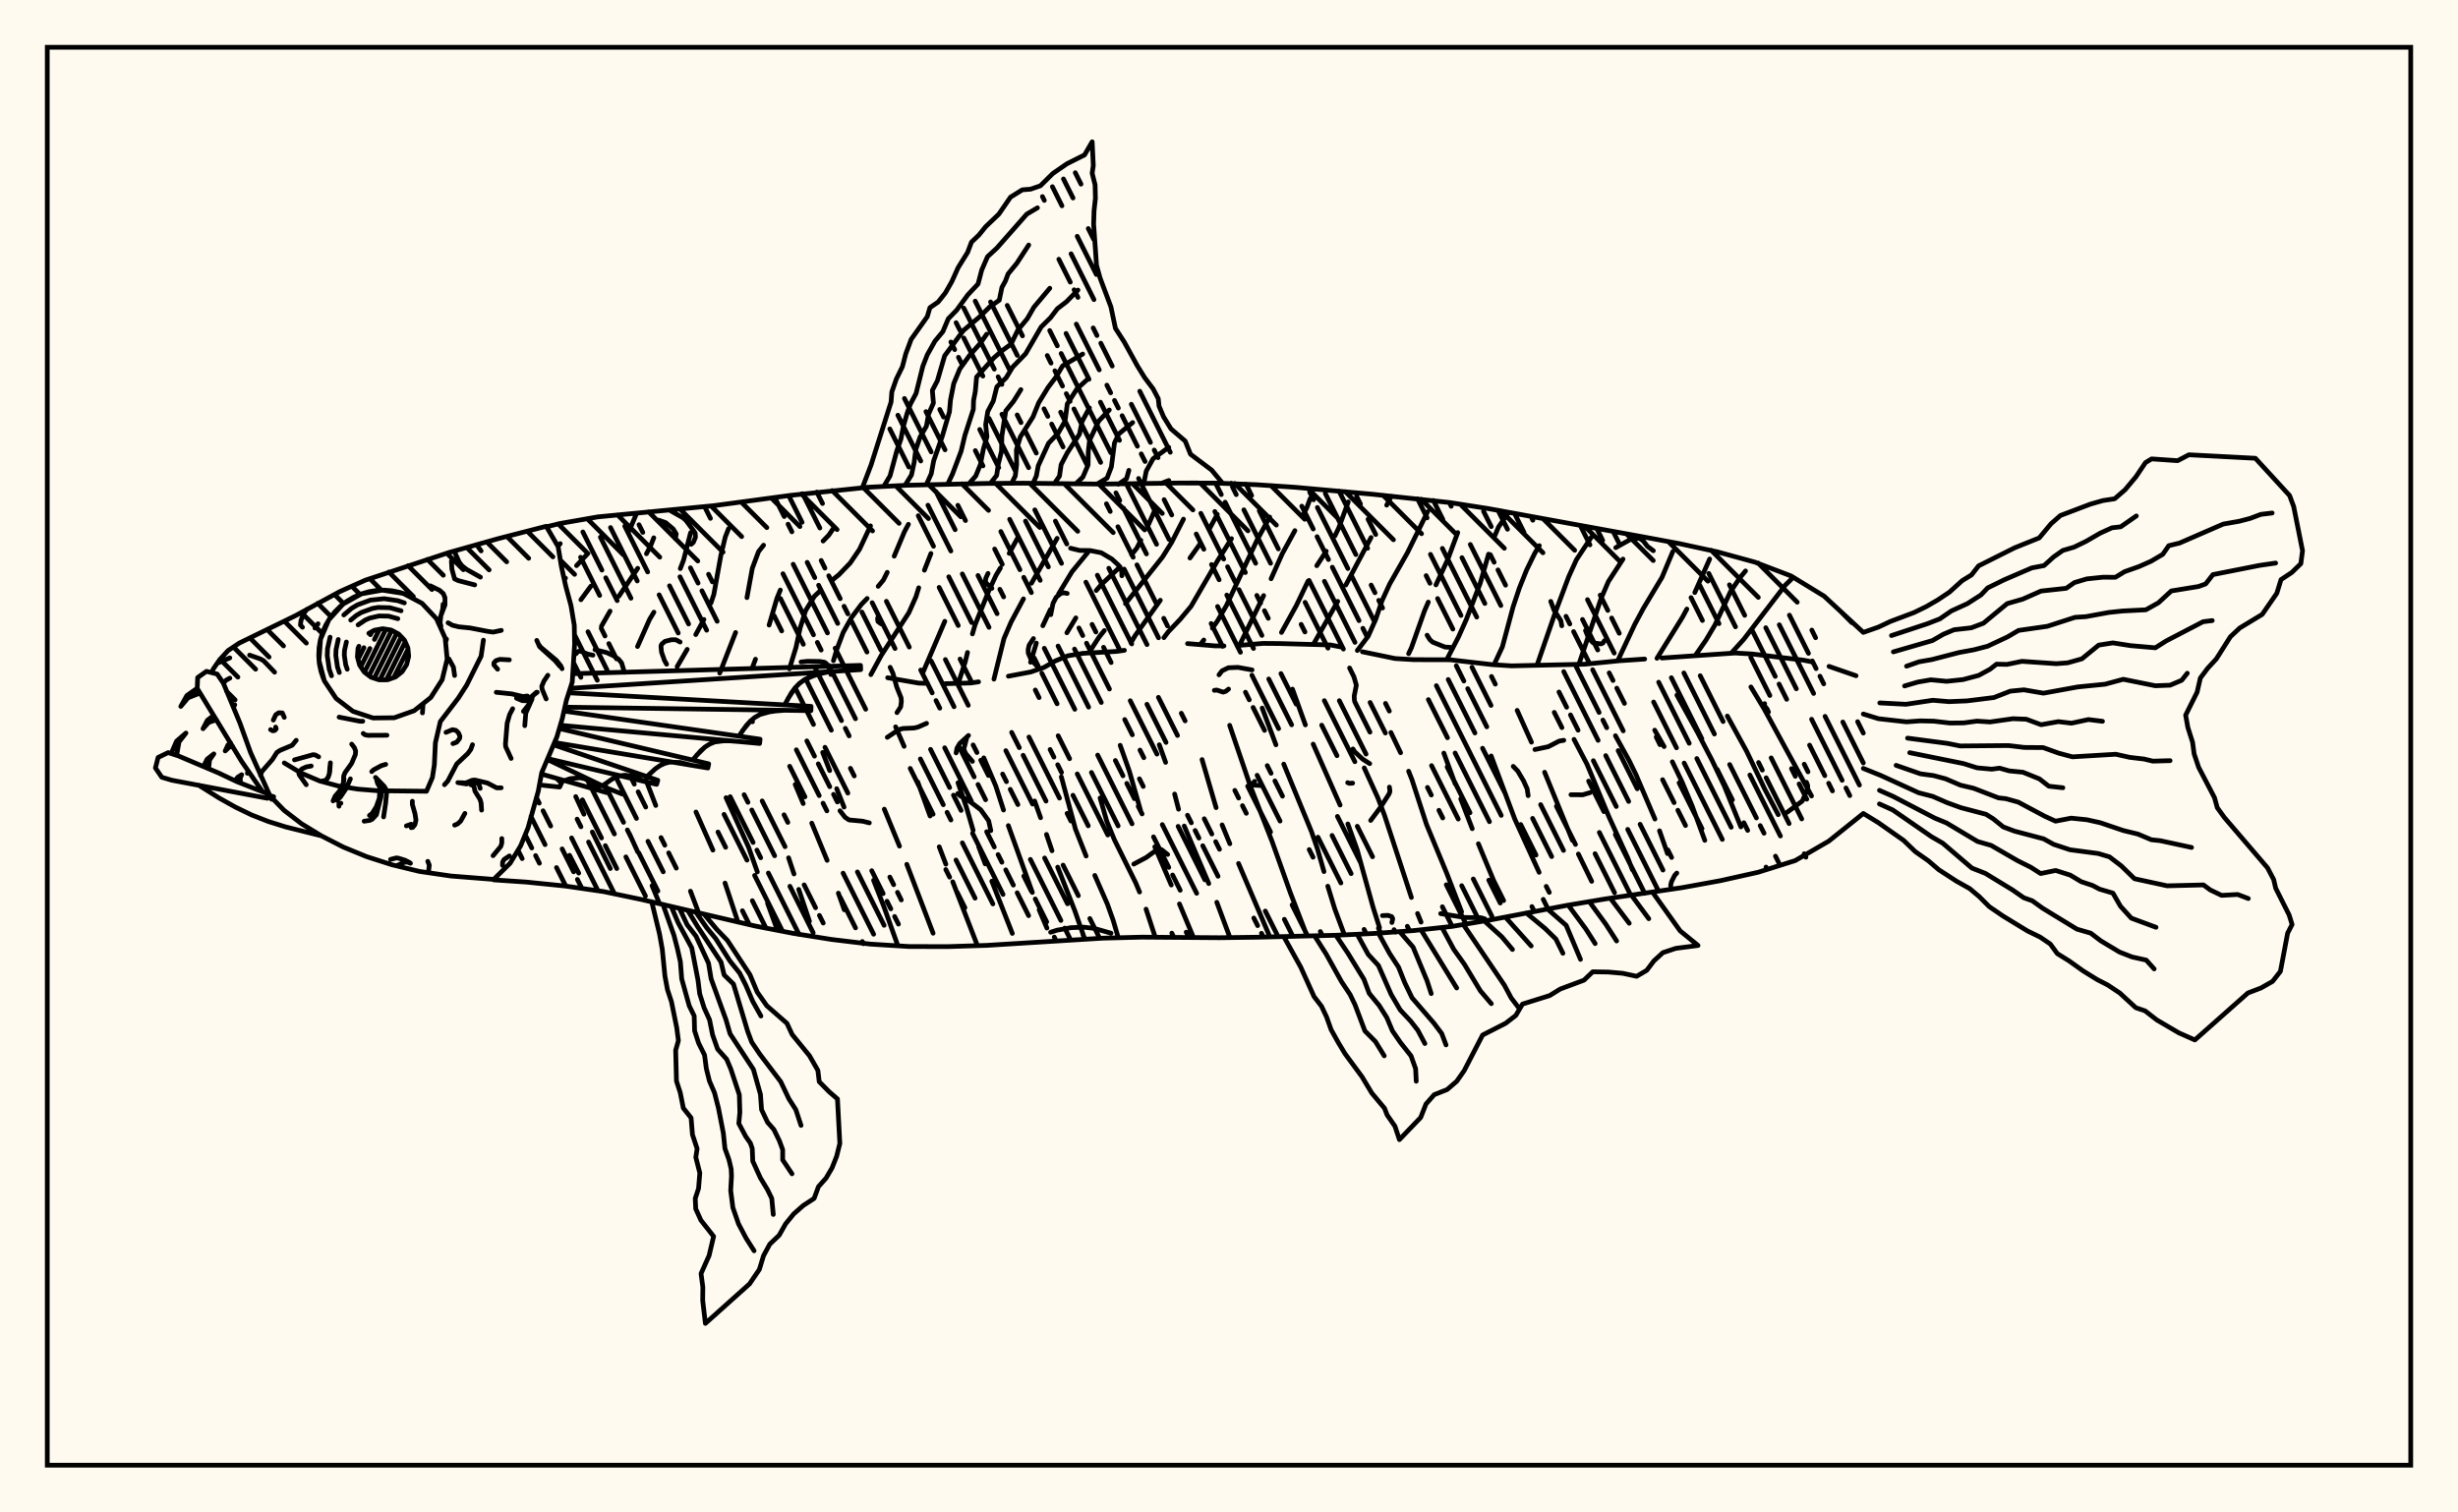 <svg xmlns="http://www.w3.org/2000/svg" width="520" height="320"><rect x="0" y="0" width="520" height="320" fill="floralwhite"/><rect x="10" y="10" width="500" height="300" stroke="black" stroke-width="1" fill="none"/><path stroke="black" stroke-width="1" fill="none" stroke-linecap="round" stroke-linejoin="round" d="
M 115.61 111.46 118.36 110.78 126.46 109.36 151 106.99 167.29 104.8 183.64 103.09 191.85 102.67 208.28 102.29 216.5 102.23 232.93 102.42 249.37 102.2 257.59 102.22 265.8 102.55 274 103.1 290.37 104.57 306.71 106.33 314.83 107.6 347.17 113.51 355.25 115.01 363.28 116.75 371.21 118.92 378.89 121.85 385.9 126.13 394.19 133.8 
M 394.19 172.11 386.89 177.96 379.78 182.08 371.94 184.55 363.92 186.34 355.83 187.81 339.57 190.2 331.47 191.56 315.32 194.63 307.21 196 299.05 196.89 290.85 197.49 282.64 197.88 266.21 198.29 257.99 198.4 241.55 198.28 233.34 198.49 208.73 200.02 200.51 200.28 192.3 200.26 184.09 199.75 175.93 198.77 167.82 197.48 159.75 195.92 135.73 190.32 127.69 188.64 119.56 187.46 111.38 186.63 104.45 186.16 
M 187.79 143.39 194.35 144.53 196.24 144.59 
M 199.98 144.65 205.39 144.5 207.02 144.26 
M 213.33 143.07 218.07 142.17 220.86 141.21 223.25 139.84 225.91 138.75 229.14 138.23 236.23 137.82 237.87 137.59 
M 251.23 136.17 257.14 136.66 258.93 136.66 
M 262.34 136.53 267.22 136.13 270.75 136.16 281.47 136.46 283.65 136.88 
M 288.22 137.9 295.13 139.33 299.11 139.57 306.76 139.59 315.59 140.61 319.8 140.88 335.28 140.53 342.45 139.81 347.94 139.44 
M 351.57 139.22 367.07 138.16 370.69 138.37 381.53 139.68 383.27 140.02 
M 386.94 140.99 392.65 142.97 
M 118.52 115.02 118.03 115.58 
M 120.49 180.96 122.43 184.73 
M 124.38 117.1 121.97 119.67 
M 119.63 122.32 119.38 122.64 
M 121.8 168.54 123.53 172.27 
M 125.31 176.03 129.11 183.76 
M 134.58 108.85 133.11 112.28 
M 125.01 124.01 122.89 126.89 
M 133.17 176.42 134.91 180.24 
M 137.95 187.39 139.53 191.21 
M 138.31 113.79 137.62 115.55 136.76 117.16 
M 134.91 120.24 130.91 126.16 
M 129.06 129.3 127.24 132.48 
M 136.64 165 138.73 170.42 
M 146.07 188.55 147.81 193.17 
M 146.1 112.7 144.6 118.53 143.92 120.3 
M 138.34 129.52 137.41 131.07 134.87 136.79 
M 147.24 171.8 150.82 179.86 
M 153.38 186.84 156.12 195.1 
M 154.13 111.86 153.44 113.6 152.5 117.52 151.01 125.8 150.39 127.62 
M 148.92 131.07 147.19 134.26 
M 145.38 137.39 143.25 141.04 
M 153.6 168.77 158.35 179.22 160.22 184.48 
M 162.38 191.09 164.46 196.83 
M 161.54 115.35 160.47 116.71 159.15 120.25 158.02 126.44 
M 155.62 133.82 152.26 142.42 
M 166.83 181.49 167.97 184.91 
M 168.98 188.18 171.24 194.91 
M 176.3 111.81 175.32 113.24 174.13 114.47 
M 165.08 124.84 164.37 126.58 162.71 132.25 
M 159.83 139.47 159.08 141.47 
M 168.23 165.98 169.92 170.01 
M 171.73 174.16 174.98 182.03 
M 177.36 188.97 178.61 192.49 
M 184.16 111.26 181.84 116.21 179.87 119.11 177.48 121.59 176.13 122.68 
M 173.54 124.97 172.29 126.16 170.43 129.19 169.26 132.91 168.4 136.96 167 141.51 
M 174.04 159.2 175.53 163.04 
M 177.01 166.87 178.56 170.76 
M 184.81 186.25 187.01 191.87 189.95 200.11 
M 192.18 110.93 191.33 112.52 189.17 117.67 
M 187.7 121.09 186.89 122.72 185.78 124.06 
M 183.45 126.62 182.24 127.86 180.13 130.67 178.38 133.82 177.04 137.39 176.32 139.78 
M 187.08 171.2 190.29 179.02 
M 191.84 182.87 197.4 197.45 
M 196.94 117.11 195.56 120.64 
M 194.36 124.36 193.78 126.24 192.27 129.64 186.46 138.63 184.23 142.73 
M 189.47 153.78 191.27 157.91 
M 194.15 165.43 196.76 172.65 
M 198.7 179.17 200.1 182.84 
M 201.56 186.57 206.78 200.08 
M 199.88 131.45 195.22 142.35 
M 202.67 165.61 204.46 170.84 205.87 175.68 
M 207.04 179.13 208.42 182.78 
M 209.82 186.44 214.16 197.49 
M 215.25 113.89 213.5 117.08 
M 211.64 120.17 210.71 121.72 209.14 125.11 206.28 132.19 205.72 134.12 
M 204.68 138.05 204.19 140.06 202.7 144.64 
M 208.12 160.34 210.67 166.32 212.3 171.38 
M 213.32 174.68 218.4 188.82 
M 219.84 192.5 221.48 196.36 
M 223.64 113.9 218.21 123.4 
M 216.52 126.71 213.91 131.59 212.4 135.09 210.27 143.69 
M 218.88 169.47 220.14 173.01 
M 221.39 176.55 222.56 180 
M 223.76 183.47 227.4 192.74 229.19 197.85 
M 230.15 116.86 226.77 120.98 223.94 125.67 
M 222.21 128.97 220.61 132.39 
M 219.24 136.06 218.02 140.12 
M 224.53 164.36 227.52 175.43 229.77 181.12 
M 231.61 185.22 234.26 191.26 235.5 194.73 236.58 198.41 
M 244.49 107.53 242.97 110.97 
M 241.35 114.32 240.5 115.97 239.39 117.36 
M 236.96 119.93 233.08 123.59 231.91 124.94 
M 227.6 130.73 225.7 133.88 
M 232.73 168.84 234.14 173.75 235.76 177.68 240.26 186.78 241.08 188.73 
M 242.45 192.35 244.4 198.3 
M 250.37 109.84 247.85 114.79 245.92 117.87 238.1 127.72 
M 233.63 133.4 232.5 134.81 230.35 138.13 
M 236.98 157.69 238.93 163.2 241.29 171.47 
M 244.3 179.16 247.79 187.25 
M 249.52 191.25 252.49 198.36 
M 257.52 108.82 255.77 112.05 
M 253.84 115.13 251.74 118.06 
M 245.47 127 240.16 134.45 239.24 136.01 
M 245.25 157.57 246.59 161.3 
M 248.5 168 249.33 171.21 
M 250.53 174.77 255.72 186.94 
M 257.42 190.9 260.04 197.94 
M 260.53 113.96 257.6 118.6 251.98 128.27 249.65 131.06 247.14 133.69 246.23 134.91 
M 254.3 160.71 257.27 170.88 
M 258.54 174.53 260.18 178.52 
M 262.02 182.69 268.65 198.24 
M 268.62 109.4 265.94 114.25 259.44 128.14 257.55 131.39 256.49 132.91 
M 254.67 135.41 253.92 136.38 
M 260.14 153.46 264.52 166.33 269.14 178.11 272.98 188.89 276.51 198.04 
M 277.17 105.5 276.5 107.32 275.68 109 
M 273.94 112.27 271.26 117.17 268.9 122.45 
M 267.33 126.01 262.21 136.55 
M 267.02 149.81 269.93 157.58 
M 271.58 161.67 277.44 175.93 278.69 179.53 280.09 184.41 
M 280.9 187.5 282.39 192.35 284.42 197.8 
M 285.23 106.19 283.22 111.69 282.4 113.39 
M 280.57 116.62 278.57 119.69 
M 276.72 122.94 274.23 128.15 271.1 133.81 
M 273.43 145.8 276.16 153.37 
M 277.81 157.44 283.5 170.33 
M 285.14 174.33 287.1 179.76 290.47 191.92 291.84 196.26 
M 294.36 104.97 293.36 106.88 
M 290.05 113.73 284.71 123.78 
M 283 127.23 277.86 136.31 
M 288.61 162.47 291.5 168.82 292.89 172.47 298.59 189.88 
M 299.89 193.28 300.63 195.1 
M 302.01 108.28 297.77 116.91 294.01 123.53 292.37 127.1 291.05 131.01 289.43 134.63 287.15 137.63 
M 294.25 154.98 296.3 159.26 
M 298 163.17 298.72 164.99 301.78 174.42 306.03 184.68 309.21 192.92 
M 308.39 112.68 306.27 118.38 303.78 123.75 
M 302.16 127.39 301.36 129.24 298.59 137.06 298 138.3 
M 305.45 159.34 307.84 165.83 
M 309.03 169.02 311.46 175.33 
M 312.76 178.52 316 186.33 318.1 190.54 
M 319.15 108.39 317.02 111.5 316.24 113.34 
M 314.91 117.25 313.15 123.39 310.21 131.06 308.56 134.74 306.07 139.55 
M 315.46 159.94 320.47 173.33 325.61 184.57 
M 327.11 187.54 327.76 188.81 
M 325.65 115.45 324.67 117.09 322.94 120.64 321.43 124.41 320.1 128.4 317.84 136.84 316.06 140.66 
M 320.96 150.3 323.99 157.03 
M 326.77 163.39 332.65 177.8 
M 333.91 180.69 336.73 186.47 
M 336.63 113.69 333.5 118.42 331.86 122.03 328.97 129.74 325.16 140.75 
M 332.99 156.44 335.75 161.72 340.4 172.87 344.39 181.59 345.34 184.03 
M 343.35 118.29 340.26 123.04 338.68 126.72 334 140.6 
M 341.75 155.66 344.65 160.92 346.12 163.94 350.11 173.29 
M 351.08 175.78 352.77 180.6 
M 353.89 116.7 351.6 122.16 347.69 128.67 345.85 132.08 342.22 139.83 
M 350.06 154.49 352.05 157.96 
M 353.79 161.18 355.84 165.43 357.98 170.53 360.66 177.8 
M 361.69 118.27 358.54 125.37 
M 356.86 128.86 355.96 130.54 350.54 139.28 
M 354.76 147.07 359.12 154.96 362.17 160.82 364.78 166.29 368.29 174.95 
M 369.27 120.8 368.12 122.19 366.07 125.22 362.82 132.2 360.9 135.44 358.62 138.73 
M 365.42 151.5 369.51 158.96 373.38 167.04 376.19 172.37 
M 378.93 122.58 377.67 123.82 368.91 135.25 366.27 138.17 
M 370.41 145.34 373.19 149.95 383.24 168.41 
M 292.46 193.72 293.64 193.67 294.43 193.95 294.64 194.37 294.46 195.18 
M 286.53 148.16 286.49 147.25 286.94 144.96 286.43 143.2 285.51 141.33 
M 266.96 166.22 265.27 166.11 265.04 165.74 265.43 165.31 
M 339.43 135.55 339.11 136.05 338.67 136.24 337.04 136.01 336.06 135.01 335.42 133.41 
M 189.76 150.77 190.55 149.54 190.69 148.37 190.62 147.61 189.71 145.35 188.9 142.44 188.31 141.18 
M 209.84 124.48 208.72 123.47 208.45 123 208.56 122.3 209.02 121.32 
M 218.63 135.1 217.72 136.5 217.51 137.39 217.52 138.15 218.15 139.62 219.37 140.91 
M 202.27 159.29 202.46 158.28 203.03 157.31 204.89 155.61 
M 205.72 161.09 204.31 159.44 203.89 158.51 204.55 155.99 
M 226.48 115.99 228.42 116.46 230.62 116.48 232.97 116.95 235.25 118.3 236.66 119.61 237.31 120.87 237.34 121.82 
M 187.71 156 190.14 154.37 191.03 154.13 193.37 154.03 194.21 153.83 196.02 153.04 
M 142.88 114 143.06 112.97 142.43 111.93 140.84 110.58 139.3 110.04 
M 247.02 180.79 245.73 179.77 244.86 179.7 242.5 181.42 239.86 182.82 
M 353.51 188.16 353.44 187.24 353.6 186.58 354.27 185.23 354.73 184.72 
M 336.39 167.7 334.83 168.16 332.34 168.14 
M 186.43 132.01 185.74 131.51 185.64 130.97 185.76 130.52 
M 330.83 156.63 329.84 156.8 327.55 157.98 324.72 158.58 
M 306.87 136.97 305.69 136.9 303.08 135.86 302.5 135.34 301.91 134.39 
M 183.91 174.1 182.5 173.75 179.62 173.48 178.78 172.92 177.7 171.54 
M 286.16 165.69 285.48 165.74 285.1 165.59 
M 125.44 138.62 124.34 138.4 122.71 137.73 122.27 137.86 121.82 138.34 
M 349.77 116.52 348.52 115.59 347.63 114.44 346.87 113.9 345.59 113.95 344.87 114.16 341.81 115.87 
M 235.04 197.44 231.47 196.42 229.28 196.17 226.6 196.27 223.6 196.81 222.26 197.24 
M 132.1 142.26 131.5 140.25 130.87 139.48 129.75 138.72 128.34 138.07 125.87 137.46 
M 330.4 132.4 330.19 131.28 328.76 129.09 328.07 127.24 
M 256.9 146.06 257.39 145.99 258.77 146.44 259.29 146.28 259.91 145.79 
M 131.67 168.01 128.45 166.75 127.77 166.03 
M 314.11 194.41 313.25 194.16 309.89 194.12 304.78 193.3 
M 382.16 165.51 382.42 166.18 382.42 166.84 381.29 169.47 378.08 171.86 
M 175.78 142.71 175.26 141.08 174.79 140.37 174.44 140.12 173.46 139.95 170.87 139.91 169.46 140.06 
M 373.32 148.87 373.22 149.24 373.86 150.03 374.13 150.65 
M 146.22 115.16 146.67 114.76 147.13 113.66 147.07 112.81 146.84 112.44 145.13 110.12 144.52 109.57 141.58 107.9 
M 257.88 142.78 258.53 141.93 259.87 141.28 261.89 141.2 264.88 141.74 
M 225.77 125.56 225.15 125.43 224.47 125.51 223.45 126.35 222.77 127.66 222.29 130.05 
M 293.94 166.53 294.05 167.46 293.87 167.96 292.06 170.79 289.97 173.59 
M 323.29 168.34 323.08 166.91 322.31 165.2 321.09 163.14 320.13 162.15 
M 289.77 161.57 288.26 160.6 286.59 159.05 286.23 158.46 
M 141.02 140.53 140.56 139.71 139.94 137.95 139.83 136.73 139.96 136.32 140.67 135.7 142.06 135.35 142.98 135.36 143.88 135.84 
M 209.61 175.74 209.15 173.66 207.47 171.32 205.13 169.54 203.07 168.33 202.62 167.89 
M 182.45 103.15 184.26 98.42 188.51 85.05 188.67 82.92 189.63 80.18 190.91 77.57 191.62 74.86 192.76 71.8 196.17 66.99 196.73 65.09 198.47 63.9 200 61.97 201.36 59.58 202.69 56.63 204.7 53.4 205.52 51.23 207.09 49.73 208.52 47.96 211.32 45.29 213.78 41.71 216.28 40.16 218.04 40.02 220.1 39.31 222.75 36.69 225.71 34.65 229.44 32.78 231.05 30 231.29 35.03 231.05 36.65 231.67 39.11 231.74 41.95 231.45 44.57 231.36 47.4 231.97 56.11 232.73 58.83 235.02 64.92 235.97 69.45 237.85 72.37 240.64 77.45 242.14 79.87 243.94 82.26 245.04 84.36 245.2 85.92 246.16 88.19 247.73 90.74 250.74 93.32 251.86 96.1 256.32 99.45 258.62 102.22 
M 260.46 102.22 260.46 102.22 
M 186.96 102.92 188.29 100.69 189.71 95.43 190.59 92.91 191.12 90.16 191.88 87.52 192.59 85.51 193.8 83.23 195.22 77.51 196.17 75.07 197.78 72.19 199.46 70.17 200.62 67.43 202.38 65.63 204.74 62.39 206.91 60.08 207.69 57.12 208.91 54.31 210.9 52.48 217.21 45.31 219.48 43.97 
M 191.46 102.69 192.83 100.48 193.39 97.83 193.75 95.07 194.65 92.46 195.99 90.16 196.45 87.59 197.47 85.28 197.24 82.6 198.3 80.57 199.85 75.27 203.8 69.93 207.21 67.06 209.42 64.89 211.4 63.52 211.96 60.8 212.7 59.46 213.27 57.95 215.1 55.72 217.63 51.84 
M 195.97 102.53 197.01 100.23 197.52 97.5 199.36 92.26 200.86 87.13 201.08 84.64 201.77 81.15 203.05 78.06 205.06 75.27 207.35 72.67 208.74 70.7 
M 200.49 102.43 201.51 100.28 203.33 95.45 204.12 92.14 205.91 86.6 205.96 84.75 206.33 82.83 206.6 79.77 210.22 75.75 212.01 74.19 213.89 72.81 215.33 69.84 217.34 67.41 218.73 64.99 222.09 60.98 
M 205 102.33 206.42 100.71 207.41 98.29 208.02 95.08 208.79 92.39 208.52 89.83 208.97 87.05 210.14 84.83 210.88 81.85 212.86 79.93 214.22 77.68 216.97 74.85 220.25 69.19 222.25 67.21 223.69 65.32 225.62 63.84 228.04 61.37 
M 209.51 102.28 210.85 100.58 211.22 98.08 211.88 95.48 211.95 92.27 212.77 86.95 214.42 84.9 215.97 82.43 
M 214.03 102.24 214.79 100.69 215.07 98.3 215.03 95.15 215.86 92.42 218.54 88.19 219.74 85.21 221.73 81.96 223.41 79.75 224.8 77.41 229.05 74.91 
M 218.54 102.26 219.24 100.71 219.65 98.53 221.83 93.77 223.86 91.64 225.31 89.11 225.79 85.46 227.84 82.27 230.09 80.22 
M 223.05 102.32 224.14 100.73 224.49 98.3 225.78 95.82 228.37 91.85 228.91 89.2 230.47 86.29 
M 227.57 102.38 229.09 100.93 230.19 98.38 230.23 95.61 230.5 93.17 232.43 89.09 234.68 86.74 
M 232.08 102.42 234.2 101.16 235.12 98.78 235.77 93.73 236.66 91.83 239.62 89.4 
M 236.59 102.46 238.33 101.27 238.82 99.51 
M 241.11 102.4 242.07 101.79 242.49 99.68 243.93 97.06 247.26 94.64 
M 245.62 102.29 247.27 101.66 
M 250.13 102.2 253.37 102.18 
M 254.65 102.21 254.65 102.21 
M 121.2 142.54 182.04 140.78 182.08 141.68 120.64 145.63 
M 120.33 146.58 171.58 149.45 171.55 150.36 119.49 149.62 
M 119.31 150.44 160.8 156.4 160.7 157.3 118.53 153.45 
M 118.33 154.14 149.93 161.61 149.75 162.49 117.31 157.1 
M 117.11 157.58 139.16 165.09 138.91 165.95 115.88 160.51 
M 116.16 160.86 128.71 166.87 128.39 167.71 115.01 163.9 
M 117.76 164.69 118.78 165.7 118.39 166.52 114.88 166.15 
M 175.44 142.11 172.65 142.74 170.18 143.81 169.13 144.59 168.2 145.54 167.39 146.65 165.99 149.14 
M 165.95 150.28 163.23 150.49 160.78 151.17 159.71 151.77 158.74 152.57 157.87 153.53 156.3 155.76 
M 156.17 156.89 153.59 156.68 151.21 156.98 150.14 157.42 149.15 158.05 148.23 158.86 146.52 160.81 
M 146.3 161.92 143.91 161.32 141.66 161.25 140.61 161.52 139.61 161.99 138.66 162.65 136.85 164.3 
M 136.53 165.39 134.4 164.43 132.33 164.01 131.32 164.11 130.33 164.42 129.36 164.92 127.45 166.27 
M 127.05 167.33 125.41 165.78 124.55 165.18 123.65 164.76 122.7 164.55 120.67 164.74 118.53 165.45 
M 174.02 142.39 171.36 143.2 170.18 143.81 169.13 144.59 168.2 145.54 166.67 147.86 
M 164.57 150.35 161.96 150.74 160.78 151.17 159.71 151.77 158.74 152.57 157.07 154.61 
M 154.86 156.75 152.36 156.74 151.21 156.98 150.14 157.42 149.15 158.05 147.36 159.8 
M 149.01 193.49 151.67 196.67 153.88 198.96 158.65 206.22 160.19 209.9 162.21 212.78 166.48 216.51 167.58 218.87 171.24 223.36 173.03 226.48 173.31 228.86 175.38 230.96 177.17 232.51 177.67 241.93 176.99 244.66 176.02 247.11 174.76 249.26 173.15 251.07 172.23 253.56 169.93 255.06 167.91 256.84 166.2 258.94 164.83 261.36 162.86 263.23 161.53 265.68 160.65 268.58 158.57 271.64 149.23 280 148.66 275.16 148.69 272.34 148.31 269.46 150.01 265.66 150.97 261.59 148.28 258.17 147.18 255.75 147.08 253.58 147.78 251.45 148.05 248.18 147.2 244.85 147.48 243.05 146.49 240.05 146.2 236.51 144.56 234.45 143.91 231.18 143.11 228.73 142.94 222.21 143.52 220.16 143.17 217.47 142.05 211.94 141.21 209.4 140.67 206.53 140.11 200.86 139.52 197.58 137.87 190.77 
M 147.26 193.06 149.56 196.36 151.41 198.58 154.44 203.35 156.47 205.87 157.75 208.39 159.23 211.84 160.98 214.97 
M 145.51 192.64 147.58 196.05 152.53 203.54 153.19 206.27 155.17 208.2 158.17 218.2 159.02 220.48 160.7 222.98 165.16 228.85 166.89 232.48 168.36 234.78 169.46 238.11 
M 143.75 192.21 145.36 195.64 147.24 198.07 149.89 203.79 150.44 207.09 153.58 215.74 154.45 218.73 159.39 226.27 160.88 231.55 161.11 234.78 162.38 237.45 163.72 238.98 164.87 241.33 165.58 243.25 165.58 245.4 167.55 248.35 
M 142 191.78 143.45 195.2 146.34 200.54 147.67 207.42 148.02 210.25 148.96 213.23 150.11 215.77 150.75 218.94 151.82 221.98 153.72 224.1 154.61 226.19 156.41 231.63 156.52 235.35 156.3 237.7 157.76 240.45 158.74 241.85 159.14 243 159.25 245.67 160.86 249.21 162.36 251.69 163.27 253.56 163.59 256.95 
M 140.25 191.35 142.57 197.87 143.3 200.67 143.94 203.52 144.22 207.11 145.81 212.81 146.86 214.95 146.94 218.07 147.78 220.66 149.05 223.23 149.43 226.1 150.09 228.73 151.16 231.21 151.99 234.44 153.03 239.77 153.36 242.99 154.21 245.34 154.68 247.33 154.75 248.84 154.58 251.87 155.04 255.49 156.24 258.95 157.85 262 159.53 264.64 
M 349.61 188.78 355.44 196.95 359.23 200.04 354.52 200.65 351.79 201.56 349.88 203.31 348.38 205.3 346.24 206.56 343.3 205.93 340.25 205.66 336.95 205.61 335.1 207.38 330.09 209.25 327.84 210.64 322.09 212.44 320.68 214.84 318.53 216.5 313.65 218.99 309.75 226.53 308.18 228.77 306.14 230.53 303.41 231.61 301.67 233.59 300.55 236.44 296.05 241.12 295.11 238.29 293.45 235.9 292.9 234.48 290.2 231.25 288.14 227.82 284.53 222.92 283.1 220.54 281.6 217.85 280.65 215.18 279.57 212.9 277.99 210.85 275.19 204.65 271.6 198.18 
M 345.14 189.41 348.81 194.38 
M 340.67 190.04 344.67 195.34 
M 336.21 190.74 339.72 195.54 342 199.09 
M 331.76 191.5 335.5 196.56 337.46 199.64 
M 327.32 192.27 331.33 195.78 334.36 202.98 
M 322.89 193.15 326.85 196.43 329.15 198.67 330.64 201.69 
M 318.46 194.03 323.93 200.14 
M 314.02 194.85 317.72 198.21 319.97 200.89 
M 309.57 195.6 318.27 208.46 319.69 211.13 321.43 213.41 
M 305.12 196.35 307.55 200.87 309.78 203.99 313.18 209.64 315.49 212.35 
M 300.63 196.75 308.17 209.04 
M 296.13 197.15 298.94 200.38 301.91 207.54 302.78 210.22 
M 291.63 197.46 293.96 201.71 295.87 204.64 297.17 207.89 298.72 211.11 303.33 216.45 305 218.67 305.91 221.08 
M 287.12 197.67 289.45 201.93 291.61 204.27 294.29 210.38 296.22 213.68 298.46 216.07 299.95 217.99 301.44 220.79 
M 282.61 197.88 285.16 201.68 288.55 207.2 289.66 210.17 291.78 212.75 293.38 215.29 294.58 218.12 296.31 220.63 298.51 223.4 299.48 226.12 299.61 228.76 
M 278.1 198 280.56 201.87 283.79 207.68 285.61 210.41 286.65 212.56 288.75 218.12 290.98 220.37 292.84 223.39 
M 394.19 133.8 397.39 132.68 399.93 131.48 404.92 129.6 407.49 128.35 409.92 126.95 412.42 125.28 415.08 122.87 417.08 121.64 418.57 119.73 426.25 115.88 431.41 113.81 433.88 110.84 435.89 109.07 442.24 106.66 444.9 105.9 447.37 105.53 449.58 103.61 451.87 100.87 453.89 97.87 455.18 97.09 460.69 97.47 463.07 96.22 477.14 96.96 484.37 104.84 485.24 107.17 487.11 116.52 486.75 119.26 484.83 121.13 482.56 122.63 481.67 125.52 478.58 129.99 473.83 132.87 471.85 134.72 468.88 139.4 467.06 141.37 465.49 143.46 464.81 146.44 462.38 151.31 462.85 153.91 463.85 157.05 464.18 159.51 465.13 162.34 468.49 168.77 469.07 170.88 470.55 172.93 479.7 183.61 481.01 186.1 481.43 187.92 484.27 193.57 484.9 195.6 483.96 197.43 482.43 205.52 480.77 207.64 478.33 209.03 475.56 210.09 464.33 220.03 460.95 218.53 458.54 217.12 456.27 215.79 453.81 213.88 451.84 213.21 448.45 210.1 445.93 208.42 443.67 207.26 440.68 205.41 437.75 203.32 435.23 201.76 433.75 199.73 431.58 198.26 428.93 196.97 423.75 193.81 420.83 191.82 418.7 189.69 416.7 188.01 413.87 186.42 410.17 184.02 407.96 182.13 405.19 180.19 402.72 177.81 397.35 174.04 394.19 172.11 
M 400.15 134.47 407.7 131.98 410.38 130.94 412.82 129.26 416.2 127.72 419.09 125.87 420.48 124.4 424.02 122.66 429.85 120.15 432.43 119.66 434.42 117.86 436.4 116.46 438.78 115.76 441.34 114.52 444.29 112.81 446.8 111.67 448.65 111.46 451.95 109.16 
M 400.55 137.92 408.83 135.52 411.13 134.19 413.39 133.24 417.03 132.83 419.6 131.86 424.63 127.71 427.93 126.76 431.8 125.05 437.13 124.47 438.85 123.26 441.46 122.48 444.9 122.12 447.52 122.14 449.47 120.95 452.52 119.87 455.09 118.73 457.54 117.28 458.82 115.45 461.07 114.91 470.34 110.88 473.69 110.29 476.03 109.68 478.28 108.83 480.68 108.54 
M 403.34 140.95 405.98 140.02 408.69 139.55 414.44 138.06 417.59 137.48 420.48 136.73 424.7 134.75 427.04 133.38 433.12 132.51 438.99 130.61 441.27 130.47 446.12 129.58 449.04 129.27 453.97 129.02 456.63 127.53 459.35 125.03 465.11 124.09 466.61 123.55 468.15 121.57 478.03 119.62 481.42 119.13 
M 402.92 145.13 405.71 144.31 408.47 143.83 411.84 144.15 415.3 143.78 418.59 142.9 420.99 141.6 422.38 140.52 424.6 140.57 427.75 139.92 435.01 140.42 437.42 140.24 440.44 139.39 443.99 136.49 446.99 136.02 450.71 136.6 455.97 137.06 458.24 135.62 466.07 131.54 468.01 131.3 
M 397.68 148.72 403.22 149.01 408.89 148.16 412.32 148.45 416.14 148.29 421.83 147.58 425.3 146.23 428.16 145.95 432.3 146.66 439.55 145.34 445.34 144.76 449.19 143.72 455.97 145.09 459.1 144.97 461.55 143.93 462.73 142.44 
M 394.19 151.07 397.4 152.06 403.33 152.73 406.18 152.52 409.08 152.58 412.52 152.98 415.41 152.95 418.24 152.57 420.99 152.75 425.84 152.06 428.66 152.17 431.8 153.33 435.45 152.68 438.23 153.01 441.82 152.24 444.79 152.61 
M 403.55 156.17 411.98 157.28 414.71 157.83 424.91 157.74 428.24 158.14 432.23 158.17 435.53 159.35 438.43 160.13 447.6 159.58 450.56 160.24 453.56 160.59 455.45 161.04 459.09 160.94 
M 404.01 159.25 415.37 161.55 418.27 162.46 421.37 162.74 423.02 162.52 425.06 163.1 427.97 163.39 431.44 164.79 433.43 166.34 436.41 166.67 
M 401.13 161.93 406.28 163.72 409.07 164.1 411.61 164.78 414.74 166.12 417.53 166.78 422.79 168.81 424.35 168.98 426.97 169.71 432.58 172.7 434.86 173.74 438.16 173.1 441.49 173.44 444.32 174.07 449.23 175.73 452.28 176.47 455.13 177.67 457.01 177.87 463.63 179.3 
M 394.19 162.58 397.87 164.06 405.9 167.73 408.86 168.49 411.91 169.82 414.82 170.88 420.14 172.28 421.69 173.25 423.79 174.95 426.14 175.84 432.34 177.48 434.47 178.65 437.92 179.79 443.88 180.58 446.27 181.29 448.77 183.2 451.56 185.92 458.47 187.42 466.15 187.23 467.59 188.29 469.98 189.44 473.39 189.25 475.64 190.11 
M 397.61 167.22 400.48 168.49 409.33 173.1 411.78 174.11 418.37 178.04 421.24 178.87 426.85 182.11 429.64 183.5 431.7 184.82 434.89 184.17 437.96 185.15 440.3 186.55 442.68 187.34 444.15 188.12 447 188.96 448.6 191.74 450.89 194.26 456.11 196.19 
M 397.6 170.09 400.41 171.36 408.59 177.01 411 178.4 417.17 183.67 420 184.78 425.76 188.29 428.13 189.94 429.95 190.59 432.1 192.14 439.39 196.59 442.29 197.43 444.45 199.07 448.39 201.43 451.04 202.47 454.05 203.14 455.72 205 
M 44.76 142.32 45.15 141.49 46.47 139.58 48.25 137.64 50.62 136.06 62.57 130.23 71.92 125.15 77.29 122.75 94.94 116.91 105.45 113.95 115.56 111.35 118.08 115.67 118.75 119.79 119.67 123.96 120.8 128.16 121.49 132.29 121.56 136.32 121.06 144.31 119.83 148.15 118.95 152.05 117.81 155.91 114.6 163.49 113.87 167.41 111.71 175.14 110.15 178.94 107.92 182.63 104.45 186.06 95.43 185.35 88.73 184.37 82.85 182.94 77.55 181.24 72.63 179.22 67.99 176.84 63.81 174.3 60.1 171.45 56.98 168.24 
M 102.27 135.44 101.78 138.83 98.73 144.95 96.96 147.7 93.15 152.67 92.11 157.16 91.89 161.82 91.48 164.49 90.23 167.41 79.93 167.3 75.74 166.96 71.65 166.32 67.62 165.23 63.7 163.56 60.14 161.42 
M 55.51 167.46 51.09 161.05 41.72 145.65 41.82 143.36 43.68 142.04 45.95 142.62 47.25 144.53 50.75 152.96 53.01 159.22 57.04 168.21 
M 56.59 168.9 36.36 165.08 34.23 164.45 32.88 162.48 33.45 160.26 35.57 159.23 37.73 159.93 46.19 163.52 50.15 165.39 56.76 167.99 
M 68.62 144.06 67.48 139.72 67.81 135.26 69.56 131.14 72.57 127.81 76.48 125.64 80.89 124.86 85.32 125.55 89.28 127.65 92.34 130.91 94.18 135 94.6 139.46 93.54 143.81 91.13 147.58 87.62 150.37 83.4 151.86 78.92 151.91 74.67 150.5 71.11 147.78 68.62 144.06 
M 68.46 143.67 67.91 142.08 67.56 140.43 67.43 138.75 67.5 137.06 67.77 135.4 68.25 133.78 68.93 132.24 69.79 130.79 70.83 129.46 72.02 128.27 73.35 127.23 74.8 126.37 76.35 125.69 77.96 125.21 79.63 124.93 81.31 124.86 82.99 125 84.64 125.35 86.24 125.9 
M 70.13 142.98 69.65 141.6 69.23 138.71 69.29 137.25 69.83 134.81 
M 72.73 130.11 74.37 128.72 75.63 127.97 78.37 126.97 81.27 126.67 84.16 127.09 85.54 127.56 
M 71.79 142.29 71.39 141.12 71.04 138.67 71.09 137.44 71.56 135.3 
M 74.19 131.2 75.39 130.21 76.45 129.58 78.78 128.73 80 128.52 82.47 128.58 84.85 129.23 
M 73.46 141.6 73.13 140.64 72.84 138.64 72.88 137.62 73.28 135.83 
M 75.76 132.21 77.28 131.18 78.21 130.78 80.18 130.32 82.21 130.36 84.16 130.9 
M 76.07 140.7 75.61 138.97 75.74 137.18 75.93 136.74 
M 78.03 133.99 79.21 133.34 80.97 133.02 82.74 133.3 84.33 134.14 85.56 135.44 86.29 137.08 86.46 138.86 86.03 140.6 85.07 142.11 83.67 143.23 81.98 143.83 80.19 143.84 78.49 143.28 77.06 142.19 76.07 140.7 
M 78.7 133.62 78.36 134.29 
M 76.99 137.04 75.75 139.51 
M 80.29 133.15 79.22 135.29 
M 78.26 137.21 76.32 141.08 
M 81.65 133.13 80.04 136.34 
M 79.85 136.73 77.1 142.22 
M 82.88 133.37 78.08 142.97 
M 83.95 133.94 79.17 143.51 
M 84.9 134.75 80.36 143.84 
M 85.72 135.82 81.72 143.83 
M 86.32 137.34 83.31 143.35 
M 47.92 146.26 49.74 148.08 
M 46.56 139.49 50.33 143.26 
M 49.38 136.89 54.08 141.59 
M 52.9 135 56.92 139.02 
M 56.54 133.22 59.98 136.66 
M 60.16 131.42 64.81 136.07 
M 63.73 129.58 68.29 134.13 
M 67.21 127.64 70.11 130.54 
M 70.76 125.77 72.72 127.73 
M 74.43 124.03 76.2 125.8 
M 78.24 122.42 80.71 124.89 
M 82.26 121.02 87.45 126.21 
M 86.33 119.68 91.38 124.73 
M 90.42 118.35 93.78 121.71 
M 94.52 117.04 98.02 120.54 
M 98.73 115.83 103.48 120.58 
M 102.96 114.64 107.19 118.87 
M 107.23 113.49 111.85 118.12 
M 111.57 112.42 116.97 117.82 
M 101.88 171.4 101.78 169.87 101.54 169.1 100.49 167.41 100.23 166.23 99.62 166.04 
M 83.84 183.18 85.58 182.43 86.18 182.39 86.84 182.65 
M 69.89 161.39 69.76 163.32 69.47 164.35 68.96 165.07 68.34 165.23 
M 82.62 181.83 83.82 181.52 84.25 181.56 85.68 182 86.69 182.51 
M 49.67 149.12 49.37 149.62 
M 74.13 164.79 73.25 166.79 72.01 168.63 71.28 169.34 
M 58.09 142.22 55.78 139.81 55.1 139.42 52.8 138.61 
M 60.14 151.78 59.72 150.84 58.96 150.81 58.33 151.23 57.82 152.35 
M 94.35 154.95 95.72 154.38 96.45 154.53 96.99 155.05 97.3 155.79 97.23 156.25 96.62 157.03 95.82 157.33 
M 104.99 146.47 108.25 146.81 110.63 147.37 111.57 147.26 
M 81.6 161.72 80.71 161.98 79.05 162.87 78.64 163.25 
M 106.03 166.68 105.07 166.69 103.13 165.67 100.45 165.03 99.89 165.09 98.54 165.65 97.32 165.6 
M 101.78 116.56 100.82 115.24 
M 74.4 157.44 74.97 158.18 75.24 158.9 75.18 159.64 74.38 161.53 72.99 163.47 72.71 164.17 72.64 165.67 72.11 166.75 
M 48.63 143.48 47.87 143.89 47.23 144.5 
M 93.73 127.85 93.67 128.81 93.09 130.96 93.07 131.65 93.29 132.48 
M 55.1 164.05 55.39 163.25 57.63 160.69 58.57 159.2 59.26 158.75 61.8 157.69 62.67 156.63 
M 64.79 166.03 63.33 163.97 63.21 163.6 63.39 163.17 63.9 162.67 64.8 162.26 65.84 162.07 
M 101.64 122.11 98.69 120.46 97.77 119.74 97.15 118.95 96.08 116.58 
M 115.9 142.87 115.09 144.07 114.61 145.2 114.69 145.82 115.54 147.88 
M 90.5 182.24 90.82 183.05 90.62 184.65 
M 63.93 130.58 64.38 129.6 65 128.87 
M 63.99 132.71 63.56 132.23 63.67 131.31 64.2 129.88 64.9 128.93 
M 81.86 155.56 77.81 155.58 77.2 155.46 76.84 155.18 
M 107.75 139.61 105.75 139.5 104.9 139.78 104.5 140.24 104.48 140.66 105.27 141.59 
M 89.37 150.83 89.5 148.88 
M 113.56 135.49 114.14 136.81 117.46 139.8 118.45 140.98 
M 62.3 160.77 66.23 159.67 66.7 159.73 67.41 160.13 
M 113.95 136.34 114.39 136.94 117.7 139.71 118.63 140.87 118.9 141.48 
M 104.31 181.04 105.94 179.08 106.16 178.39 106.16 177.42 
M 78.16 172.53 78.72 172.11 79.6 170.71 80.25 168.89 80.38 166.6 79.86 165.7 79.67 164.94 
M 101.59 166.8 101.34 165.99 101.09 165.71 100.39 165.42 98.7 165.87 96.86 165.58 
M 72.12 169.94 71.69 170.12 71.71 170.58 
M 109.26 147.72 110.49 148.24 111.42 148.27 113.5 146.46 
M 67.28 131.97 66.63 132.88 
M 57.24 154.37 57.7 154.62 58.13 154.55 58.43 154.2 58.31 153.83 
M 94.96 139.4 95.92 141.14 96.17 142.92 
M 77.04 173.75 78.23 173.57 78.73 173.34 79.64 172.37 80.58 168.65 80.66 167.81 80.65 166.96 79.87 165.54 
M 85.97 174.74 87 174.38 87.34 174.76 87.18 175.03 86.98 175.02 
M 107.77 181.09 106.63 181.85 106.33 182.39 106.31 183.09 
M 94.27 135.88 94.46 135.22 
M 96.18 174.58 96.79 174.33 97.45 173.73 98.35 172.1 
M 71.74 151.73 76.15 152.6 76.75 152.6 
M 72.78 164.77 72.57 166.13 71.73 167.48 70.89 168.46 70.46 169.45 
M 48.62 139.19 45.95 140.33 
M 110.73 150.51 111.88 149.06 112.3 147.95 112.88 147.05 113.66 146.46 
M 69.81 162.05 69.67 163.75 69.36 164.59 68.82 165.15 68.24 165.22 
M 87.24 169.52 87.23 170.18 87.8 172.18 88 173.54 87.78 174.47 87.32 175.05 86.99 175.11 
M 99.96 157.56 99.59 158.57 98.96 159.43 96.63 161.63 94.73 165.26 94.03 166.03 
M 100.43 123.75 96.97 122.85 96.17 122.48 95.6 120.41 95.5 118.71 
M 91.05 123.95 93 124.9 93.78 125.6 94.13 126.45 94.14 127.98 93.27 130.25 93.1 131.75 
M 108.13 160.47 106.98 157.99 106.93 157.41 107.29 153.01 107.81 151.19 108.46 149.95 
M 106.05 133.37 104.32 133.74 103.23 133.59 99.45 132.86 97.05 132.62 95.72 132.29 94.79 131.77 
M 81.15 172.84 81.59 169.87 81.76 167.92 81.66 167.01 81.27 166.36 79.44 164.48 
M 111.02 153.53 111.23 150.89 112.55 147.92 
M 56.99 168.24 57.46 169.11 
M 52.47 163.14 52.34 163.6 52.67 163.41 
M 48.76 157.13 48.22 157.62 47.64 158.88 48.47 158.09 49.21 157.89 
M 45.21 151.37 43.87 152.39 42.95 154.17 44.13 152.86 45.79 152.28 
M 41.72 145.62 39.53 147.16 38.25 149.46 39.79 147.64 42.29 146.64 
M 56.72 168.22 57.9 168.57 
M 49.73 165.2 50.3 164.43 51.13 163.91 50.82 164.58 50.87 165.64 
M 43.04 162.17 43.82 160.62 45.24 159.5 44.34 160.77 44.12 162.65 
M 36.21 159.44 37.35 156.81 39.34 155.1 37.87 156.97 37.37 159.81 
M 41.99 166.1 46.36 168.84 49.76 170.74 53.22 172.42 56.77 173.81 60.44 174.96 67.99 176.84 
M 118.54 118.5 121.56 121.52 
M 118.09 110.83 124.07 116.81 
M 124.24 109.75 131.85 117.37 
M 130.64 108.93 139.58 117.88 
M 137.21 108.28 147.62 118.69 
M 143.85 107.7 152.97 116.82 
M 150.44 107.06 156.9 113.53 
M 156.8 106.21 162.23 111.63 
M 163.17 105.35 169.23 111.41 
M 169.53 104.49 177.09 112.05 
M 176.05 103.79 184.59 112.33 
M 182.62 103.14 190.21 110.73 
M 189.5 102.79 196.42 109.72 
M 196.45 102.52 203.25 109.33 
M 203.5 102.36 209.13 107.98 
M 210.64 102.27 219.97 111.6 
M 217.84 102.25 228 112.41 
M 225.16 102.35 235.51 112.69 
M 232.46 102.42 242.16 112.12 
M 239.69 102.43 245.89 108.63 
M 246.74 102.26 252.37 107.89 
M 253.91 102.21 264.01 112.31 
M 261.19 102.27 270.02 111.1 
M 268.88 102.74 276.02 109.87 
M 276.7 103.33 282.75 109.38 
M 284.61 104.02 294.79 114.2 
M 292.59 104.78 300.73 112.92 
M 300.64 105.61 308.21 113.18 
M 308.93 106.68 318.25 116 
M 317.54 108.07 326.42 116.95 
M 326.44 109.74 333.13 116.43 
M 335.35 111.43 342.63 118.71 
M 344.13 112.99 349.75 118.6 
M 352.93 114.57 361.32 122.96 
M 361.98 116.4 371.98 126.39 
M 371.92 119.11 380.21 127.41 
M 389.35 129.32 391.78 131.75 
M 109.58 179.88 110.47 181.66 
M 111.11 176.62 112.5 179.41 
M 113.31 181.02 114.12 182.64 
M 112.33 172.75 115.31 178.7 
M 117.73 183.55 119.7 187.48 
M 113.48 168.72 114.08 169.92 
M 114.89 171.54 116.5 174.77 
M 118.92 179.61 121.35 184.46 
M 122.15 186.07 123.09 187.94 
M 120.92 177.29 126.48 188.4 
M 122.09 173.31 122.9 174.92 
M 124.51 178.15 130 189.12 
M 123.21 169.23 127.25 177.3 
M 128.06 178.92 130.48 183.76 
M 124.29 165.06 129.98 176.45 
M 132.41 181.3 136.55 189.58 
M 127.89 165.94 131.91 173.99 
M 132.72 175.6 133.53 177.22 
M 135.14 180.45 139.18 188.52 
M 130.62 165.08 134.65 173.16 
M 137.08 178 140.31 184.46 
M 121.38 140.29 122.89 143.31 
M 133.3 164.12 134.19 165.91 
M 135 167.53 136.61 170.76 
M 139.84 177.22 140.65 178.83 
M 141.46 180.45 143.07 183.68 
M 121.62 134.45 126.36 143.93 
M 124.39 133.66 128.42 141.74 
M 127.19 132.94 127.99 134.56 
M 128.8 136.17 130.42 139.4 
M 157.06 192.69 158.54 195.65 
M 122.82 117.9 126.86 125.98 
M 151.89 176.04 153.51 179.27 
M 159.16 190.57 162.06 196.38 
M 123.31 112.55 127.34 120.62 
M 128.15 122.24 130.57 127.08 
M 153.18 172.3 158.03 181.99 
M 159.64 185.22 165.56 197.05 
M 127.02 113.65 133.48 126.57 
M 154.47 168.56 159.32 178.25 
M 160.12 179.86 160.93 181.48 
M 162.55 184.71 169.05 197.71 
M 129.16 111.62 134.81 122.92 
M 157.42 168.14 158.23 169.75 
M 159.04 171.37 163.88 181.06 
M 167.11 187.52 172.03 197.35 
M 132.17 111.32 137.02 121.01 
M 139.44 125.85 143.48 133.93 
M 161.24 169.46 166.08 179.14 
M 170.12 187.22 172.54 192.06 
M 173.35 193.68 174.16 195.29 
M 135.18 111.02 135.99 112.64 
M 141.64 123.94 145.68 132.02 
M 165.87 172.39 166.67 174 
M 143.85 122.03 149.5 133.34 
M 159.01 152.35 159.19 152.71 
M 177.76 189.86 180.99 196.32 
M 182.43 199.2 182.66 199.67 
M 146.06 120.14 147.68 123.37 
M 148.49 124.99 151.72 131.45 
M 167.06 162.13 170.29 168.59 
M 178.36 184.74 184.82 197.66 
M 149.9 121.5 150.71 123.11 
M 168.47 158.64 173.31 168.33 
M 174.12 169.94 174.93 171.56 
M 181.39 184.48 187.04 195.78 
M 170.69 156.76 172.31 159.99 
M 173.11 161.61 175.54 166.45 
M 176.34 168.07 177.15 169.68 
M 184.42 184.22 186.84 189.06 
M 187.65 190.68 188.46 192.29 
M 189.26 193.91 190.07 195.52 
M 149.09 107.25 150.3 109.67 
M 168.23 145.52 172.1 153.27 
M 174.53 158.11 179.37 167.8 
M 188.25 185.57 189.06 187.18 
M 189.87 188.8 190.67 190.41 
M 163.76 130.26 165.37 133.49 
M 170.46 143.66 175.87 154.49 
M 179.91 162.56 180.72 164.17 
M 165.11 126.63 169.95 136.32 
M 172.37 141.17 172.89 142.2 
M 173.1 142.62 178.02 152.47 
M 178.83 154.09 179.64 155.7 
M 165.64 121.39 172.1 134.31 
M 172.91 135.92 173.72 137.54 
M 175.33 140.77 180.98 152.07 
M 167.8 119.38 175.06 133.91 
M 176.68 137.14 183.14 150.06 
M 200.09 183.97 200.9 185.59 
M 202.52 188.82 204.13 192.05 
M 163.89 105.25 165.91 109.29 
M 166.72 110.9 167.53 112.52 
M 170.76 118.98 172.37 122.21 
M 173.18 123.82 177.22 131.9 
M 192.56 162.58 197.4 172.27 
M 202.25 181.96 206.28 190.03 
M 166.85 104.85 169.68 110.51 
M 173.72 118.58 174.52 120.2 
M 175.33 121.81 177.75 126.66 
M 178.56 128.27 179.37 129.88 
M 180.18 131.5 183.41 137.96 
M 194.71 160.57 199.56 170.26 
M 200.36 171.87 201.17 173.49 
M 203.59 178.33 210.05 191.25 
M 169.81 104.46 173.45 111.72 
M 182.33 129.49 186.37 137.56 
M 196.86 158.55 200.9 166.63 
M 201.71 168.24 203.32 171.47 
M 205.75 176.32 212.2 189.24 
M 172.8 104.11 174.01 106.53 
M 184.51 127.52 189.35 137.21 
M 199.85 158.21 205.5 169.51 
M 208.73 175.97 210.35 179.2 
M 211.15 180.81 211.96 182.43 
M 212.77 184.04 214.38 187.27 
M 215.19 188.89 217.61 193.73 
M 187.52 127.22 192.36 136.91 
M 194.78 141.76 197.21 146.6 
M 198.01 148.22 198.82 149.83 
M 202.86 157.91 206.09 164.37 
M 206.9 165.98 208.51 169.21 
M 216.59 185.36 218.2 188.59 
M 219.01 190.2 221.43 195.05 
M 223.04 198.26 223.43 199.06 
M 196.99 139.84 201.83 149.53 
M 205.87 157.61 206.68 159.22 
M 207.48 160.84 209.1 164.07 
M 217.98 181.83 224.44 194.75 
M 225.25 196.36 226.48 198.83 
M 200 139.55 204.84 149.23 
M 212.11 163.77 212.92 165.38 
M 213.72 167 215.34 170.23 
M 220.99 181.53 225.84 191.22 
M 229.11 197.77 229.56 198.67 
M 203.1 139.44 205.53 144.28 
M 212.79 158.82 218.44 170.12 
M 224.9 183.04 228.13 189.5 
M 230.56 194.34 232.64 198.52 
M 198.68 124.28 202.72 132.35 
M 214.02 154.96 215.64 158.19 
M 216.45 159.8 221.29 169.49 
M 194.26 109.11 197.49 115.57 
M 200.72 122.03 205.56 131.72 
M 217.68 155.94 224.14 168.86 
M 225.75 172.09 226.56 173.71 
M 188.24 90.75 192.27 98.82 
M 196.31 106.89 201.16 116.58 
M 203.58 121.43 209.23 132.73 
M 222.15 158.57 222.96 160.19 
M 223.76 161.8 224.57 163.42 
M 226.99 168.26 230.22 174.72 
M 189.95 87.85 194.79 97.54 
M 198.02 104 202.06 112.07 
M 206.9 121.76 210.94 129.84 
M 219.02 145.99 219.82 147.6 
M 223.86 155.67 226.28 160.52 
M 227.9 163.75 234.36 176.67 
M 191.34 84.31 196.99 95.61 
M 202.64 106.91 204.25 110.14 
M 211.52 124.68 212.33 126.29 
M 218.79 139.21 219.6 140.83 
M 220.4 142.44 223.63 148.9 
M 230.9 163.44 236.55 174.74 
M 247.9 197.43 248.34 198.32 
M 195.89 87.09 199.93 95.17 
M 210.42 116.16 212.04 119.39 
M 220.92 137.16 227.38 150.07 
M 232.22 159.76 239.49 174.3 
M 250.95 197.22 251.52 198.35 
M 198.81 86.63 199.62 88.24 
M 211.73 112.46 215.77 120.54 
M 216.58 122.15 218.19 125.38 
M 223.84 136.69 230.3 149.61 
M 235.96 160.91 237.57 164.14 
M 238.38 165.75 239.99 168.98 
M 240.8 170.6 241.61 172.21 
M 244.03 177.06 247.26 183.52 
M 248.07 185.13 249.68 188.36 
M 206.33 95.34 207.95 98.57 
M 213.6 109.87 220.06 122.79 
M 227.32 137.33 232.98 148.63 
M 241.05 164.78 241.86 166.39 
M 245.89 174.47 253.16 189 
M 207.26 90.87 211.29 98.95 
M 216.95 110.25 221.79 119.94 
M 228.25 132.86 229.06 134.47 
M 229.86 136.09 234.71 145.78 
M 237.94 152.24 239.55 155.47 
M 241.17 158.7 241.98 160.31 
M 249.24 174.84 254.89 186.15 
M 201.16 72.36 201.97 73.97 
M 202.77 75.59 203.58 77.2 
M 209.23 88.51 214.89 99.81 
M 218.92 107.88 224.57 119.19 
M 231.03 132.11 231.84 133.72 
M 233.46 136.95 235.07 140.18 
M 239.11 148.26 244.76 159.56 
M 251.22 172.48 252.03 174.09 
M 252.83 175.71 253.64 177.32 
M 254.45 178.94 257.68 185.4 
M 202.27 68.27 203.08 69.88 
M 203.89 71.5 207.93 79.57 
M 211.96 87.64 217.61 98.95 
M 223.27 110.25 225.69 115.1 
M 229.73 123.17 236.99 137.71 
M 242.64 149.01 246.68 157.08 
M 254.76 173.23 256.37 176.46 
M 257.18 178.08 257.99 179.69 
M 265.25 194.23 266.06 195.84 
M 266.87 197.46 267.28 198.27 
M 203.89 65.18 210.35 78.1 
M 211.16 79.72 211.96 81.33 
M 215.19 87.79 216 89.41 
M 216.81 91.02 219.23 95.86 
M 232.15 121.7 239.42 136.24 
M 245.07 147.54 249.11 155.61 
M 267.68 192.76 270.4 198.2 
M 206.31 63.71 213.58 78.24 
M 234.57 120.23 242.65 136.38 
M 249.91 150.91 250.72 152.52 
M 271.71 194.51 273.52 198.13 
M 209.56 63.88 215.21 75.19 
M 220.86 86.49 221.67 88.1 
M 222.48 89.72 224.9 94.56 
M 237.82 120.4 245.09 134.94 
M 261.23 167.23 262.04 168.85 
M 262.85 170.46 263.66 172.08 
M 273.35 191.46 276.64 198.04 
M 213.08 64.61 216.31 71.06 
M 224.38 87.21 230.04 98.52 
M 234.07 106.59 234.88 108.21 
M 236.5 111.44 239.73 117.9 
M 240.53 119.51 244.57 127.59 
M 246.19 130.82 246.99 132.43 
M 263.95 166.34 268.79 176.03 
M 279.32 197.09 279.76 197.96 
M 221.55 75.22 222.35 76.83 
M 223.16 78.45 224.78 81.68 
M 225.58 83.29 226.39 84.91 
M 227.2 86.52 232.85 97.83 
M 236.08 104.28 236.89 105.9 
M 237.69 107.51 242.54 117.2 
M 265.95 164.03 270.8 173.72 
M 222.07 69.94 223.68 73.17 
M 224.49 74.79 234.99 95.78 
M 238.22 102.24 244.68 115.16 
M 268.09 161.99 268.9 163.61 
M 269.71 165.22 271.32 168.45 
M 276.97 179.75 277.78 181.37 
M 225.53 70.55 230.38 80.24 
M 232.8 85.09 236.84 93.16 
M 240.87 101.23 247.33 114.15 
M 256.22 131.92 258.64 136.76 
M 263.48 146.45 264.29 148.07 
M 265.1 149.68 267.52 154.53 
M 278.82 177.13 283.67 186.82 
M 288.58 196.64 289.05 197.58 
M 227.7 68.57 232.55 78.26 
M 234.16 81.49 234.97 83.11 
M 235.78 84.72 236.59 86.34 
M 237.39 87.95 240.62 94.41 
M 241.43 96.03 242.24 97.64 
M 246.27 105.72 247.89 108.95 
M 257.58 128.32 262.42 138.01 
M 264.85 142.86 270.5 154.16 
M 281.8 176.77 285.84 184.84 
M 291.61 196.39 292.13 197.43 
M 224 54.85 226.42 59.69 
M 227.23 61.31 228.04 62.92 
M 231.27 69.38 232.07 70.99 
M 232.88 72.61 235.3 77.45 
M 239.34 85.53 243.38 93.6 
M 244.18 95.22 244.99 96.83 
M 253.07 112.98 254.68 116.21 
M 256.3 119.44 257.91 122.67 
M 259.53 125.9 265.18 137.2 
M 268.41 143.66 273.25 153.35 
M 282.94 172.73 287.79 182.42 
M 294.92 196.69 295.19 197.24 
M 220.53 41.59 220.93 42.4 
M 226.59 53.7 231.43 63.39 
M 241.12 82.77 247.58 95.69 
M 254.04 108.61 258.88 118.29 
M 259.69 119.91 261.31 123.14 
M 262.11 124.75 266.96 134.44 
M 270.99 142.52 274.22 148.98 
M 287.14 174.82 290.37 181.27 
M 297.73 195.98 298.22 196.97 
M 222.64 39.5 224.66 43.54 
M 227.89 50 231.94 58.08 
M 257 108.22 263.46 121.14 
M 265.89 125.98 266.69 127.6 
M 267.5 129.21 268.31 130.82 
M 279.61 153.43 282.84 159.89 
M 224.98 37.86 227 41.89 
M 230.23 48.35 231.39 50.67 
M 257.16 102.22 258.37 104.64 
M 259.18 106.25 265.64 119.17 
M 280.17 148.24 286.63 161.16 
M 227.48 36.54 228.69 38.96 
M 260.73 103.03 261.54 104.65 
M 263.15 107.87 268.8 119.18 
M 275.26 132.1 276.07 133.71 
M 283.34 148.25 288.99 159.55 
M 305.14 191.85 307.21 196 
M 263.58 102.41 264.79 104.84 
M 266.41 108.07 270.44 116.14 
M 276.1 127.44 280.94 137.13 
M 286.59 148.44 289.82 154.9 
M 305.97 187.19 310.13 195.51 
M 276.93 122.8 284.2 137.33 
M 289.85 148.63 293.08 155.09 
M 309.23 187.39 313.04 195.02 
M 280.19 122.99 286.65 135.91 
M 293.11 148.83 293.92 150.45 
M 301.99 166.6 302.8 168.21 
M 304.41 171.44 305.22 173.06 
M 311.68 185.97 315.63 193.88 
M 275.4 107.09 277.82 111.93 
M 278.63 113.55 281.05 118.39 
M 281.86 120.01 287.51 131.31 
M 288.32 132.93 289.12 134.54 
M 302.85 161.99 308.5 173.3 
M 314.96 186.22 317.38 191.06 
M 277.08 104.14 277.89 105.75 
M 278.7 107.37 285.15 120.29 
M 285.96 121.9 290.81 131.59 
M 306.15 162.27 310.99 171.96 
M 280.38 104.42 286.84 117.33 
M 290.07 123.79 290.88 125.41 
M 291.68 127.02 292.49 128.64 
M 302.18 148.02 306.22 156.09 
M 307.83 159.32 315.1 173.85 
M 324.08 191.81 324.58 192.81 
M 283.28 103.89 289.33 116 
M 303.87 145.07 317.59 172.52 
M 326.48 190.29 327.45 192.24 
M 287 105.02 287.81 106.63 
M 289.42 109.86 291.04 113.09 
M 306.38 143.77 312.03 155.08 
M 313.64 158.31 318.49 167.99 
M 321.72 174.45 324.95 180.91 
M 308.08 140.86 309.69 144.09 
M 310.5 145.7 314.54 153.78 
M 324.23 173.15 328.26 181.23 
M 301.71 121.79 302.51 123.41 
M 304.13 126.64 307.36 133.1 
M 311.4 141.17 315.43 149.25 
M 325.93 170.24 330.77 179.93 
M 302.62 117.29 309.08 130.21 
M 315.53 143.13 316.34 144.75 
M 329.26 170.58 333.3 178.66 
M 299.89 105.53 301.91 109.57 
M 305.14 116.03 312.41 130.56 
M 337.44 180.62 341.56 188.87 
M 303.23 105.88 305.25 109.92 
M 309.28 117.99 314.13 127.68 
M 338.35 176.13 345 189.43 
M 306.61 106.31 307.01 107.12 
M 311.05 115.2 317.51 128.12 
M 328.81 150.72 330.43 153.95 
M 336.08 165.26 339.31 171.72 
M 341.73 176.56 347.95 189.01 
M 315.28 117.35 316.09 118.96 
M 316.9 120.58 318.51 123.81 
M 329.81 146.41 331.43 149.64 
M 332.24 151.26 333.85 154.49 
M 337.08 160.95 341.93 170.64 
M 344.35 175.48 350.65 188.09 
M 313.86 108.19 315.48 111.42 
M 330.82 142.1 338.09 156.64 
M 339.7 159.87 344.55 169.56 
M 346.97 174.4 351.81 184.09 
M 316.9 107.95 318.92 111.98 
M 333.45 141.05 338.3 150.74 
M 339.1 152.35 339.91 153.97 
M 342.33 158.81 346.37 166.89 
M 352.83 179.81 353.64 181.42 
M 320.39 108.6 322.41 112.64 
M 331.29 130.4 332.1 132.02 
M 332.9 133.63 336.13 140.09 
M 336.94 141.71 343.4 154.63 
M 323.88 109.26 324.28 110.07 
M 334.78 131.06 338.01 137.52 
M 340.43 142.37 341.24 143.98 
M 342.04 145.59 343.66 148.82 
M 351.73 164.97 354.16 169.82 
M 354.96 171.43 356.58 174.66 
M 335.84 126.87 341.49 138.18 
M 350.38 155.94 351.18 157.56 
M 355.22 165.63 360.07 175.32 
M 338.53 125.92 340.14 129.15 
M 340.95 130.76 342.56 133.99 
M 349.83 148.53 354.67 158.22 
M 356.29 161.45 364.36 177.6 
M 334.34 111.24 336.36 115.28 
M 350.9 144.34 357.36 157.26 
M 358.97 160.49 366.24 175.03 
M 337.84 111.9 339.05 114.32 
M 353.58 143.39 360.04 156.31 
M 363.27 162.77 366.5 169.23 
M 368.92 174.07 369.73 175.69 
M 373.61 183.45 373.86 183.95 
M 341.3 112.51 342.51 114.93 
M 356.23 142.38 362.69 155.3 
M 365.92 161.76 371.58 173.06 
M 372.38 174.68 373.19 176.29 
M 375.61 181.14 376.3 182.52 
M 359.69 142.97 364.53 152.66 
M 370.19 163.97 376.65 176.88 
M 372.03 161.33 372.83 162.94 
M 373.64 164.56 378.49 174.25 
M 381.68 180.63 382.05 181.37 
M 357.74 126.44 360.16 131.28 
M 374.7 160.35 381.16 173.27 
M 359.62 123.88 363.66 131.95 
M 379 162.63 379.81 164.25 
M 380.61 165.86 382.23 169.09 
M 361.5 121.32 367.15 132.62 
M 370.38 139.08 374.42 147.15 
M 381.69 161.69 382.49 163.3 
M 365.87 123.73 369.1 130.19 
M 370.71 133.42 375.56 143.11 
M 376.37 144.73 377.98 147.96 
M 382.82 157.65 386.05 164.11 
M 386.86 165.72 387.67 167.34 
M 373.56 132.81 380.02 145.73 
M 383.25 152.18 389.71 165.1 
M 390.52 166.72 391.33 168.33 
M 376.42 132.19 383.68 146.72 
M 386.1 151.57 393.37 166.1 
M 378.56 130.15 382.59 138.23 
M 383.4 139.84 384.21 141.46 
M 385.02 143.07 385.82 144.69 
M 389.86 152.76 394.19 161.42 
M 383.3 133.31 384.1 134.93 
M 392.99 152.69 394.19 155.1 
"/></svg>
